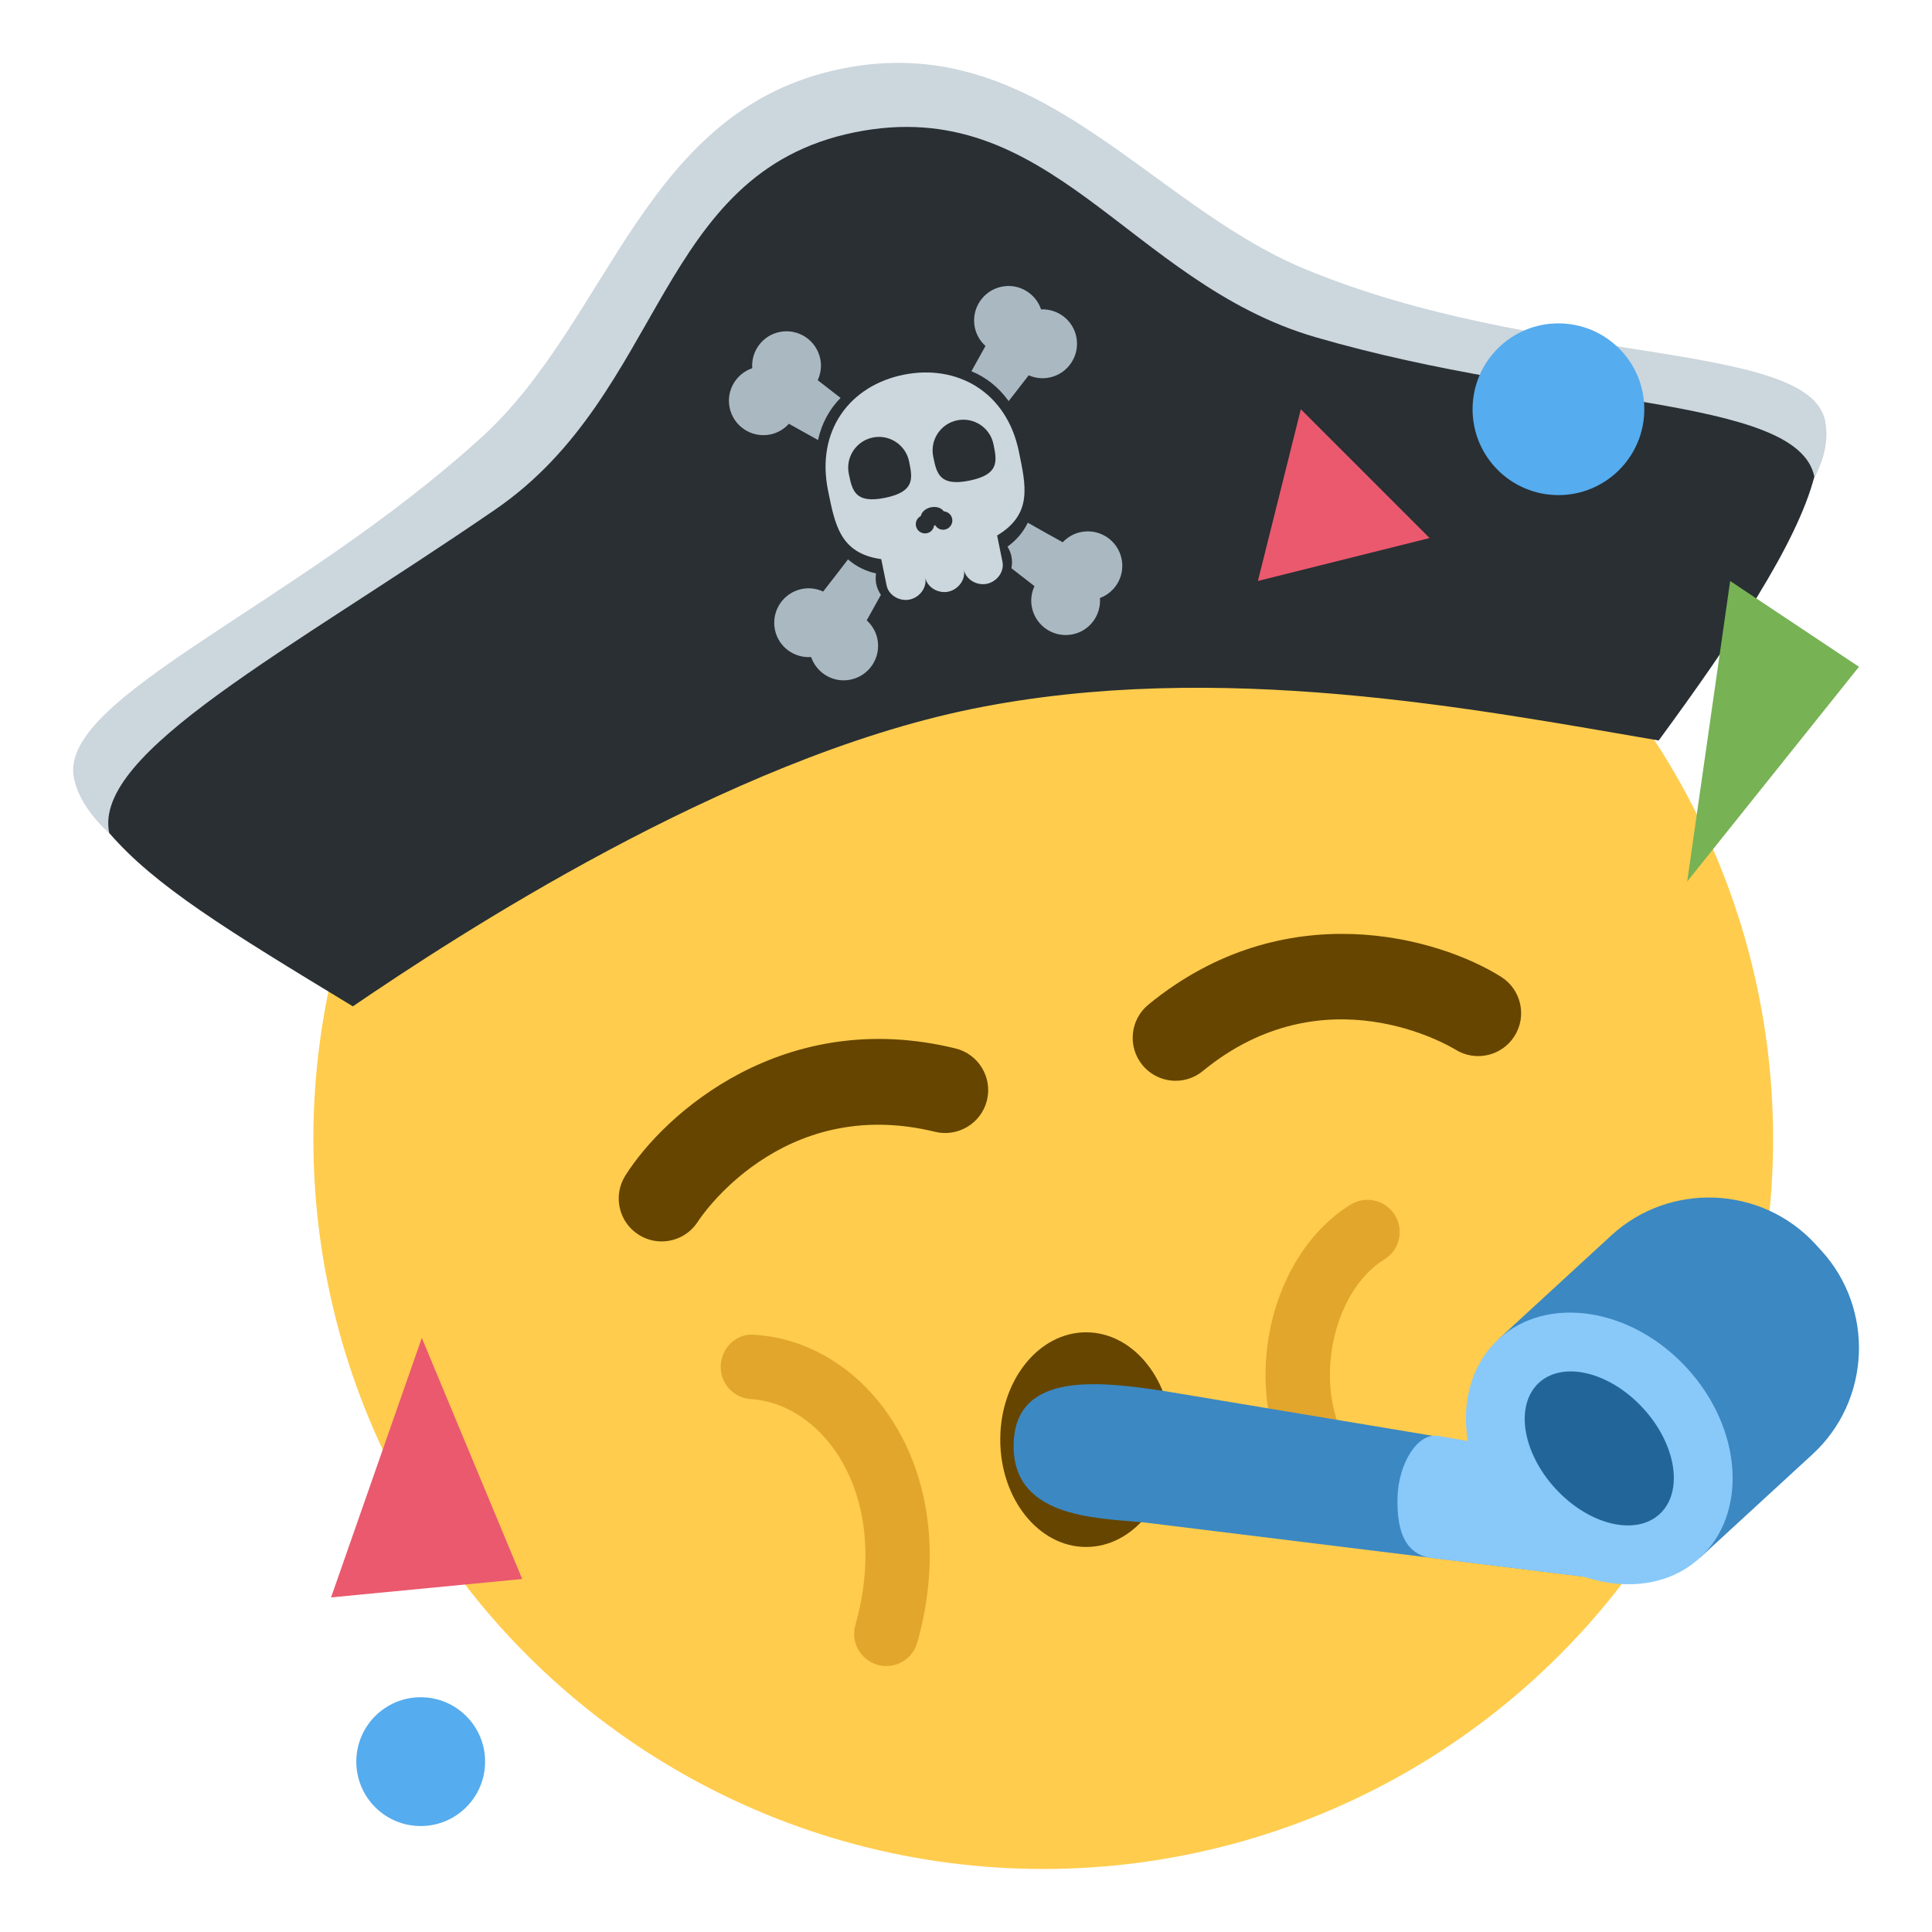 <?xml version="1.0" encoding="UTF-8" standalone="no"?>
<svg
   viewBox="0 0 45 45"
   version="1.1"
   id="svg10"
   sodipodi:docname="partying.svg"
   width="45"
   height="45"
   inkscape:version="1.4 (e7c3feb100, 2024-10-09)"
   xmlns:inkscape="http://www.inkscape.org/namespaces/inkscape"
   xmlns:sodipodi="http://sodipodi.sourceforge.net/DTD/sodipodi-0.dtd"
   xmlns="http://www.w3.org/2000/svg"
   xmlns:svg="http://www.w3.org/2000/svg"
   xmlns:rdf="http://www.w3.org/1999/02/22-rdf-syntax-ns#"
   xmlns:cc="http://creativecommons.org/ns#"
   xmlns:dc="http://purl.org/dc/elements/1.1/">
  <defs
     id="defs10">
    <clipPath
       id="clipPath16-2"
       clipPathUnits="userSpaceOnUse">
      <path
         inkscape:connector-curvature="0"
         id="path18-5"
         d="M 0,36 H 36 V 0 H 0 Z" />
    </clipPath>
  </defs>
  <sodipodi:namedview
     id="namedview10"
     pagecolor="#ffffff"
     bordercolor="#000000"
     borderopacity="0.25"
     inkscape:showpageshadow="2"
     inkscape:pageopacity="0.0"
     inkscape:pagecheckerboard="0"
     inkscape:deskcolor="#d1d1d1"
     inkscape:zoom="11.555556"
     inkscape:cx="9.8221154"
     inkscape:cy="19.384615"
     inkscape:window-width="1920"
     inkscape:window-height="1043"
     inkscape:window-x="0"
     inkscape:window-y="0"
     inkscape:window-maximized="1"
     inkscape:current-layer="svg10" />
  <circle
     fill="#ffcc4d"
     cx="24.299"
     cy="26.532"
     r="17"
     id="circle1" />
  <ellipse
     fill="#664500"
     cx="25.298"
     cy="33.532"
     rx="2"
     ry="2.5"
     id="ellipse1" />
  <path
     fill="#664500"
     d="m 15.41,28.915 c -0.182,0 -0.367,-0.05 -0.532,-0.154 -0.467,-0.294 -0.607,-0.911 -0.313,-1.379 0.916,-1.453 3.701,-3.938 7.69,-2.962 0.536,0.131 0.864,0.673 0.733,1.209 -0.132,0.536 -0.676,0.862 -1.209,0.733 -3.604,-0.882 -5.502,2.056 -5.521,2.086 -0.191,0.302 -0.516,0.467 -0.848,0.467 z m 11.973,-3.742 c -0.29,0 -0.576,-0.125 -0.774,-0.366 -0.35,-0.427 -0.288,-1.058 0.14,-1.408 3.176,-2.604 6.762,-1.562 8.215,-0.646 0.467,0.294 0.607,0.912 0.312,1.379 -0.293,0.465 -0.908,0.607 -1.376,0.315 -0.138,-0.084 -3.052,-1.823 -5.884,0.499 -0.186,0.153 -0.41,0.227 -0.633,0.227 z"
     id="path1" />
  <path
     fill="#e2a62d"
     d="m 20.645,38.805 c -0.068,0 -0.137,-0.009 -0.205,-0.028 -0.398,-0.113 -0.63,-0.527 -0.517,-0.926 0.437,-1.54 0.258,-3.029 -0.49,-4.086 -0.497,-0.702 -1.205,-1.131 -1.943,-1.178 -0.414,-0.025 -0.728,-0.382 -0.702,-0.795 0.026,-0.413 0.381,-0.751 0.795,-0.701 1.193,0.074 2.313,0.733 3.073,1.807 1.011,1.429 1.27,3.383 0.709,5.361 -0.093,0.331 -0.394,0.546 -0.72,0.546 z m 11.037,-3.061 c -0.142,0 -0.285,-0.04 -0.412,-0.124 -1.167,-0.77 -1.82,-2.117 -1.792,-3.695 0.029,-1.635 0.809,-3.153 1.984,-3.869 0.353,-0.216 0.814,-0.104 1.03,0.251 0.216,0.354 0.104,0.814 -0.251,1.03 -0.735,0.448 -1.244,1.499 -1.264,2.614 -0.02,1.055 0.389,1.936 1.118,2.417 0.346,0.228 0.441,0.693 0.213,1.039 -0.144,0.219 -0.382,0.337 -0.626,0.337 z"
     id="path2" />
  <path
     fill="#3b88c3"
     d="m 37.201,36.761 -10.573,-1.303 c -1.13,-0.102 -3.117,-0.112 -3.015,-1.902 0.093,-1.623 2.04,-1.373 3.479,-1.16 l 10.638,1.774 z"
     id="path5" />
  <path
     fill="#88c9f9"
     d="m 37.729,34.171 -4.222,-0.724 c -0.494,-0.089 -0.934,0.647 -0.956,1.426 -0.025,0.866 0.227,1.304 0.726,1.406 l 4.144,0.512 z"
     id="path6" />
  <path
     fill="#3b88c3"
     d="m 42.217,33.873 -2.622,2.411 -4.687,-5.097 2.622,-2.411 c 1.361,-1.252 3.499,-1.162 4.751,0.199 l 0.135,0.147 c 1.251,1.362 1.162,3.499 -0.199,4.751 z"
     id="path7" />
  <ellipse
     transform="rotate(-42.597)"
     fill="#88c9f9"
     cx="4.587"
     cy="50.047"
     rx="2.77"
     ry="3.462"
     id="ellipse7" />
  <ellipse
     transform="rotate(-42.597)"
     fill="#226699"
     cx="4.587"
     cy="50.047"
     rx="1.385"
     ry="2.077"
     id="ellipse8" />
  <circle
     fill="#55acee"
     cx="9.799"
     cy="41.032"
     r="1.5"
     id="circle8" />
  <g
     id="g2"
     style="display:inline"
     transform="matrix(0.907,-0.185,0.185,0.907,-0.87,5.713)">
    <g
       id="g4393"
       transform="translate(-0.25,0.088)"
       style="display:inline">
      <path
         sodipodi:nodetypes="scscsssss"
         inkscape:connector-curvature="0"
         id="path4358"
         d="m 45.285,13.608 c 0,1.744 -2.854,3.48 -6.87,4.629 -4.3,-1.67 -9.36,-3.452 -15.615,-3.452 -6.397,0 -14.714,3.704 -15.983,3.998 -3.854,-1.142 -6.502,-3.47 -6.502,-5.174 0,-2.074 6.341,-3.12 11.769,-6.357 3.768,-2.247 5.628,-7.273 10.717,-7.273 5.033,0 6.852,4.844 10.4,7.253 5.281,3.586 12.086,4.287 12.086,6.376 z"
         style="display:inline;fill:#ccd6dd;fill-opacity:1;stroke:none;stroke-width:1.6;stroke-linecap:butt;stroke-linejoin:bevel;stroke-miterlimit:4;stroke-dasharray:none;stroke-opacity:1" />
      <path
         sodipodi:nodetypes="cczccsssc"
         inkscape:connector-curvature="0"
         id="path4358-7"
         d="m 44.738,14.93 c -0.758,1.556 -2.835,3.61 -5.163,5.72 -4.3,-1.67 -10.449,-4.231 -16.775,-4.231 -6.326,0 -13.895,3.019 -16.757,4.219 -2.728,-2.522 -4.275,-3.965 -5.135,-5.5 0,-2.074 5.326,-3.569 11.145,-6.033 4.785,-2.026 5.659,-7.492 10.748,-7.492 5.033,0 6.012,5.087 10.333,7.364 5.647,2.975 11.605,3.864 11.605,5.953 z"
         style="display:inline;fill:#292f33;fill-opacity:1;stroke:none;stroke-width:1.6;stroke-linecap:butt;stroke-linejoin:bevel;stroke-miterlimit:4;stroke-dasharray:none;stroke-opacity:1" />
    </g>
    <g
       transform="matrix(0.248,0,0,-0.248,18.093,15.174)"
       id="g10-2"
       style="display:inline">
      <g
         id="g12-9">
        <g
           clip-path="url(#clipPath16-2)"
           id="g14-4"
           inkscape:label="g14-4">
          <g
             transform="translate(27.865,19.248)"
             id="g20-07">
            <path
               inkscape:connector-curvature="0"
               id="path22-1"
               style="fill:#ccd6dd;fill-opacity:1;fill-rule:nonzero;stroke:none"
               d="m 0,0 c 0,6.242 -4.411,9.988 -9.927,9.988 -5.516,0 -9.836,-3.746 -9.836,-9.988 0,-3.48 -0.102,-6.485 3.898,-7.89 v -2.722 c 0,-1.034 0.966,-1.872 2,-1.872 1.035,0 2,0.838 2,1.872 v 1.97 -0.044 -1.926 c 0,-1.034 0.965,-1.872 1.999,-1.872 1.036,0 2.001,0.838 2.001,1.872 v 1.926 0.044 -1.97 c 0,-1.034 0.966,-1.872 2,-1.872 1.034,0 2,0.838 2,1.872 V -7.89 C 0.135,-6.485 0,-3.48 0,0" />
          </g>
          <g
             transform="translate(16.75,20.497)"
             id="g24-1">
            <path
               inkscape:connector-curvature="0"
               id="path26-3"
               style="fill:#292f33;fill-opacity:1;fill-rule:nonzero;stroke:none"
               d="m 0,0 c 0,-1.724 0,-3.121 -3.121,-3.121 -3.121,0 -3.121,1.397 -3.121,3.121 0,1.724 1.397,3.121 3.121,3.121 C -1.398,3.121 0,1.724 0,0" />
          </g>
          <g
             transform="translate(25.488,20.497)"
             id="g28-4">
            <path
               inkscape:connector-curvature="0"
               id="path30-4"
               style="fill:#292f33;fill-opacity:1;fill-rule:nonzero;stroke:none"
               d="m 0,0 c 0,-1.724 0,-3.121 -3.121,-3.121 -3.12,0 -3.12,1.397 -3.12,3.121 0,1.724 1.396,3.121 3.12,3.121 C -1.396,3.121 0,1.724 0,0" />
          </g>
          <g
             transform="translate(19.186,14.841)"
             id="g32-7">
            <path
               inkscape:connector-curvature="0"
               id="path34-9"
               style="fill:#292f33;fill-opacity:1;fill-rule:nonzero;stroke:none"
               d="M 0,0 C -0.157,0.382 -0.626,0.662 -1.189,0.662 -1.75,0.662 -2.22,0.382 -2.376,0 c -0.395,-0.11 -0.685,-0.469 -0.685,-0.898 0,-0.517 0.419,-0.936 0.936,-0.936 0.409,0 0.753,0.263 0.88,0.628 0.019,0 0.037,-0.004 0.056,-0.004 0.02,0 0.038,0.004 0.057,0.004 0.128,-0.365 0.472,-0.628 0.88,-0.628 0.517,0 0.937,0.419 0.937,0.936 C 0.685,-0.469 0.394,-0.111 0,0" />
          </g>
          <g
             transform="translate(10.999,9)"
             id="g36">
            <path
               inkscape:connector-curvature="0"
               id="path38"
               style="fill:#aab8c2;fill-opacity:1;fill-rule:nonzero;stroke:none"
               d="M 0,0 C 0,0.367 0.075,0.713 0.196,1.038 -0.789,1.485 -1.635,2.12 -2.307,3.008 -3.414,2.04 -4.47,1.133 -5.434,0.313 -6.015,0.74 -6.724,1 -7.499,1 c -1.934,0 -3.5,-1.566 -3.5,-3.5 0,-1.778 1.329,-3.229 3.045,-3.454 C -7.729,-7.671 -6.277,-9 -4.499,-9 c 1.933,0 3.5,1.566 3.5,3.5 0,0.775 -0.261,1.485 -0.687,2.065 0.6,0.706 1.246,1.46 1.931,2.25 C 0.088,-0.821 0,-0.421 0,0" />
          </g>
          <g
             transform="translate(27.872,24.482)"
             id="g40">
            <path
               inkscape:connector-curvature="0"
               id="path42"
               style="fill:#aab8c2;fill-opacity:1;fill-rule:nonzero;stroke:none"
               d="m 0,0 c 0.884,0.769 1.729,1.495 2.515,2.162 0.57,-0.403 1.262,-0.644 2.014,-0.644 1.933,0 3.5,1.567 3.5,3.5 0,1.743 -1.277,3.177 -2.945,3.444 -0.221,1.721 -1.674,3.056 -3.456,3.056 -1.933,0 -3.5,-1.567 -3.5,-3.5 0,-0.775 0.261,-1.485 0.687,-2.065 C -1.779,5.253 -2.418,4.508 -3.096,3.726 -1.795,2.855 -0.735,1.631 0,0" />
          </g>
          <g
             transform="translate(3.5,26)"
             id="g44">
            <path
               inkscape:connector-curvature="0"
               id="path46"
               style="fill:#aab8c2;fill-opacity:1;fill-rule:nonzero;stroke:none"
               d="M 0,0 C 0.775,0 1.485,0.26 2.065,0.687 2.863,0.008 3.726,-0.732 4.628,-1.518 5.363,0.113 6.424,1.337 7.725,2.208 7.046,2.99 6.408,3.736 5.813,4.435 6.24,5.015 6.5,5.725 6.5,6.5 6.5,8.433 4.933,10 3,10 1.222,10 -0.229,8.67 -0.454,6.954 -2.17,6.729 -3.5,5.277 -3.5,3.5 -3.5,1.567 -1.933,0 0,0" />
          </g>
          <g
             transform="translate(32.4,10)"
             id="g48">
            <path
               inkscape:connector-curvature="0"
               id="path50"
               style="fill:#aab8c2;fill-opacity:1;fill-rule:nonzero;stroke:none"
               d="M 0,0 C -0.752,0 -1.444,-0.242 -2.014,-0.645 -2.966,0.164 -4.004,1.056 -5.093,2.009 -5.765,1.12 -6.612,0.485 -7.596,0.038 -7.476,-0.287 -7.4,-0.633 -7.4,-1 c 0,-0.421 -0.089,-0.821 -0.245,-1.185 0.685,-0.79 1.331,-1.544 1.931,-2.25 C -6.14,-5.015 -6.4,-5.725 -6.4,-6.5 c 0,-1.934 1.566,-3.5 3.5,-3.5 1.781,0 3.235,1.334 3.455,3.056 C 2.223,-6.677 3.5,-5.244 3.5,-3.5 3.5,-1.566 1.934,0 0,0" />
          </g>
        </g>
      </g>
    </g>
  </g>
  <circle
     fill="#55acee"
     cx="36.299"
     cy="9.532"
     r="2"
     id="circle9" />
  <path
     fill="#ea596e"
     d="m 12.163,36.778 -2.338,-5.616 -2.114,6.045 z m 21.136,-24.246 -4,1 1,-4 z"
     id="path9" />
  <path
     fill="#77b255"
     d="m 39.298,20.532 4.001,-5.001 -3,-1.999 z"
     id="path10" />
</svg>
